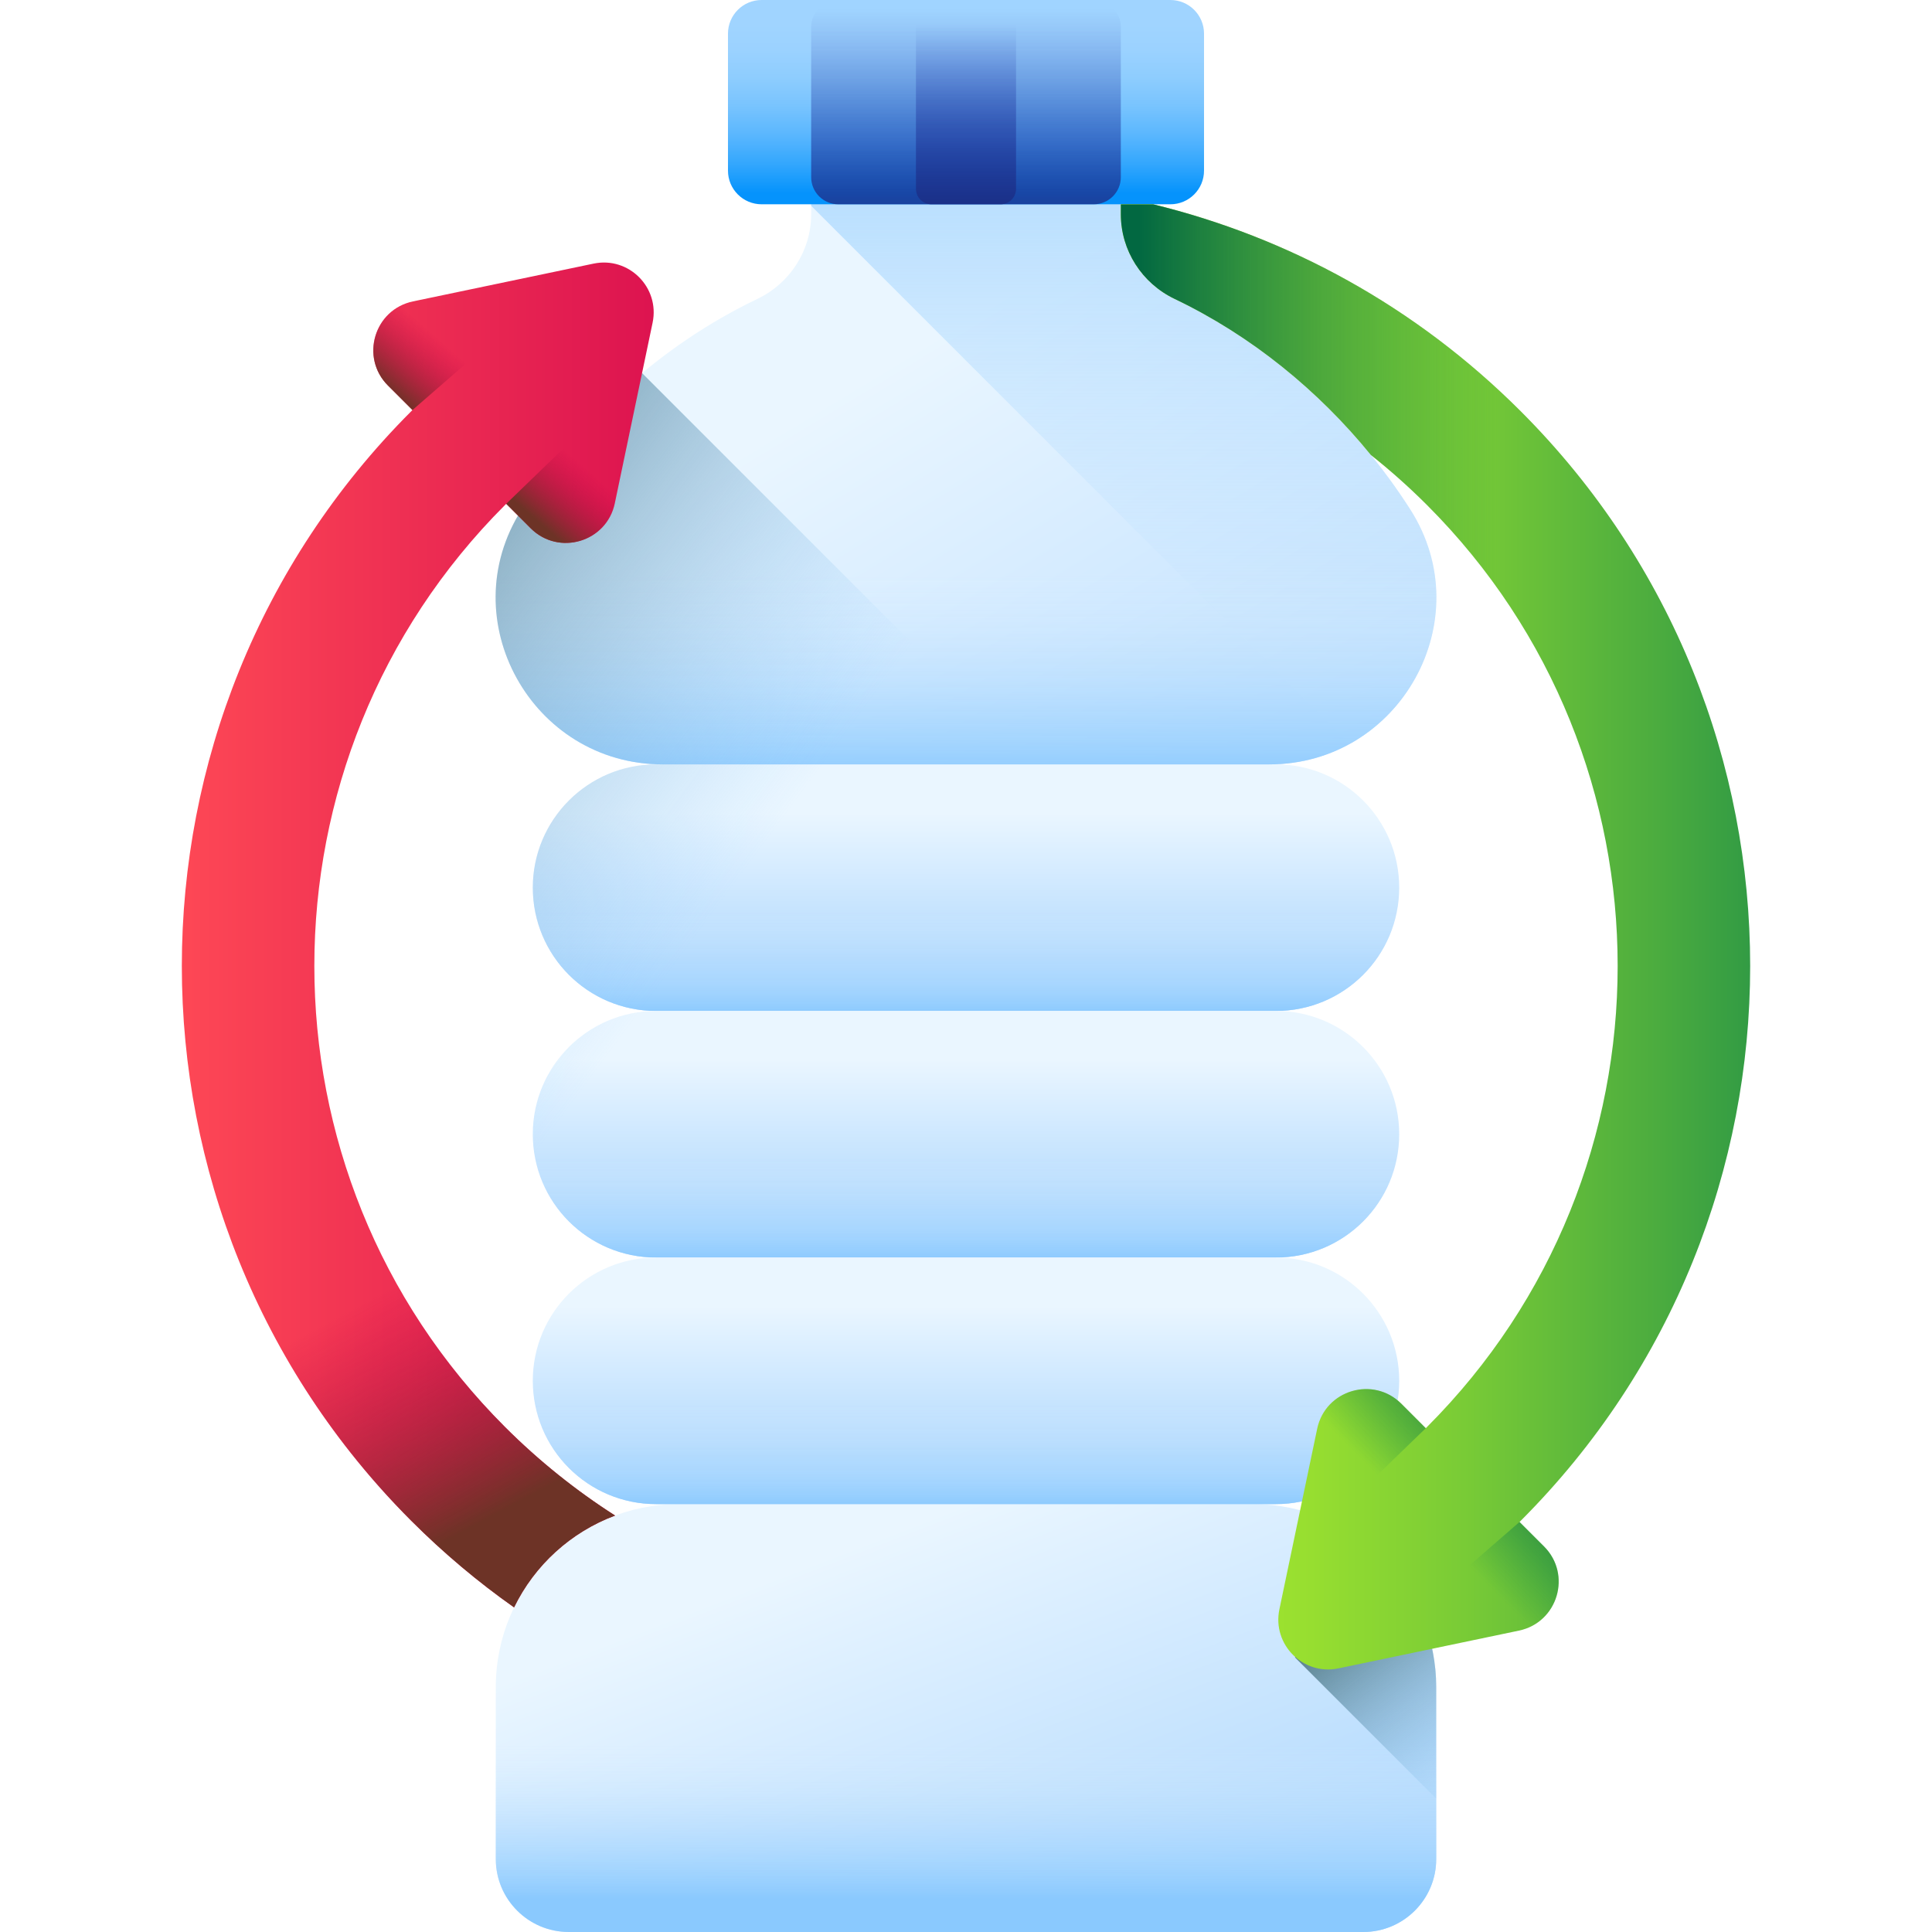 <svg id="Capa_1" enable-background="new 0 0 510 510" height="512" viewBox="0 0 510 510" width="512" xmlns="http://www.w3.org/2000/svg" xmlns:xlink="http://www.w3.org/1999/xlink"><linearGradient id="lg1"><stop offset="0" stop-color="#eaf6ff"/><stop offset="1" stop-color="#b3dafe"/></linearGradient><linearGradient id="SVGID_1_" gradientUnits="userSpaceOnUse" x1="231.906" x2="275.67" xlink:href="#lg1" y1="405.637" y2="518.785"/><linearGradient id="lg2"><stop offset="0" stop-color="#d8ecfe" stop-opacity="0"/><stop offset=".787" stop-color="#9bd1fe" stop-opacity=".787"/><stop offset="1" stop-color="#8ac9fe"/></linearGradient><linearGradient id="SVGID_2_" gradientUnits="userSpaceOnUse" x1="255" x2="255" xlink:href="#lg2" y1="460.516" y2="501.346"/><linearGradient id="SVGID_3_" gradientUnits="userSpaceOnUse" x1="255" x2="255" xlink:href="#lg1" y1="214.562" y2="254.149"/><linearGradient id="SVGID_4_" gradientUnits="userSpaceOnUse" x1="255" x2="255" xlink:href="#lg2" y1="240.831" y2="267.812"/><linearGradient id="SVGID_5_" gradientUnits="userSpaceOnUse" x1="255" x2="255" xlink:href="#lg1" y1="279.652" y2="319.239"/><linearGradient id="SVGID_6_" gradientUnits="userSpaceOnUse" x1="255" x2="255" xlink:href="#lg2" y1="305.92" y2="332.902"/><linearGradient id="SVGID_7_" gradientUnits="userSpaceOnUse" x1="255" x2="255" xlink:href="#lg1" y1="344.741" y2="384.328"/><linearGradient id="SVGID_8_" gradientUnits="userSpaceOnUse" x1="255" x2="255" xlink:href="#lg2" y1="371.01" y2="397.991"/><linearGradient id="SVGID_9_" gradientUnits="userSpaceOnUse" x1="222.081" x2="319.971" xlink:href="#lg1" y1="103.348" y2="265.478"/><linearGradient id="SVGID_10_" gradientUnits="userSpaceOnUse" x1="296.649" x2="296.649" xlink:href="#lg2" y1="203.707" y2="-18.273"/><linearGradient id="SVGID_11_" gradientUnits="userSpaceOnUse" x1="255" x2="255" xlink:href="#lg2" y1="151.015" y2="206.637"/><linearGradient id="SVGID_12_" gradientUnits="userSpaceOnUse" x1="255" x2="255" y1="6.466" y2="50.943"><stop offset="0" stop-color="#a0d4ff"/><stop offset=".151" stop-color="#9bd2ff"/><stop offset=".313" stop-color="#8ecdfe"/><stop offset=".48" stop-color="#79c4fe"/><stop offset=".651" stop-color="#5bb7fe"/><stop offset=".825" stop-color="#34a7fd"/><stop offset="1" stop-color="#0593fc"/></linearGradient><linearGradient id="SVGID_13_" gradientUnits="userSpaceOnUse" x1="255" x2="255" y1="2.398" y2="64.462"><stop offset="0" stop-color="#2740b0" stop-opacity="0"/><stop offset=".266" stop-color="#263eac" stop-opacity=".266"/><stop offset=".564" stop-color="#22389e" stop-opacity=".564"/><stop offset=".876" stop-color="#1c2f88" stop-opacity=".876"/><stop offset="1" stop-color="#192a7d"/></linearGradient><linearGradient id="SVGID_14_" gradientUnits="userSpaceOnUse" x1="255" x2="255" y1="6.466" y2="60.134"><stop offset="0" stop-color="#2740b0" stop-opacity="0"/><stop offset=".27" stop-color="#253ca8" stop-opacity=".27"/><stop offset=".697" stop-color="#1e3391" stop-opacity=".697"/><stop offset="1" stop-color="#192a7d"/></linearGradient><linearGradient id="lg3"><stop offset="0" stop-color="#8ac9fe" stop-opacity="0"/><stop offset=".267" stop-color="#7db6e1" stop-opacity=".267"/><stop offset=".843" stop-color="#5d8798" stop-opacity=".843"/><stop offset="1" stop-color="#537983"/></linearGradient><linearGradient id="SVGID_15_" gradientUnits="userSpaceOnUse" x1="146.892" x2="23.892" xlink:href="#lg3" y1="297.037" y2="206.037"/><linearGradient id="SVGID_16_" gradientUnits="userSpaceOnUse" x1="392.712" x2="354.379" xlink:href="#lg3" y1="474.482" y2="425.315"/><linearGradient id="SVGID_17_" gradientUnits="userSpaceOnUse" x1="49.333" x2="214.21" y1="246.806" y2="246.806"><stop offset="0" stop-color="#fd4755"/><stop offset="1" stop-color="#d2024e"/></linearGradient><linearGradient id="lg4"><stop offset="0" stop-color="#c00148" stop-opacity="0"/><stop offset="1" stop-color="#6d3326"/></linearGradient><linearGradient id="SVGID_18_" gradientUnits="userSpaceOnUse" x1="99.07" x2="130.07" xlink:href="#lg4" y1="342.143" y2="400.143"/><linearGradient id="SVGID_19_" gradientUnits="userSpaceOnUse" x1="156.147" x2="143.647" xlink:href="#lg4" y1="124.892" y2="139.142"/><linearGradient id="SVGID_20_" gradientUnits="userSpaceOnUse" x1="116.031" x2="103.531" xlink:href="#lg4" y1="89.703" y2="103.953"/><linearGradient id="SVGID_21_" gradientUnits="userSpaceOnUse" x1="323.333" x2="509.099" y1="247.314" y2="247.314"><stop offset="0" stop-color="#a2e62e"/><stop offset=".123" stop-color="#97de30"/><stop offset=".34" stop-color="#79cb36"/><stop offset=".623" stop-color="#4aab3f"/><stop offset=".961" stop-color="#09804c"/><stop offset="1" stop-color="#017b4e"/></linearGradient><linearGradient id="lg5"><stop offset="0" stop-color="#017b4e" stop-opacity="0"/><stop offset="1" stop-color="#026841"/></linearGradient><linearGradient id="SVGID_22_" gradientUnits="userSpaceOnUse" x1="355.961" x2="385.837" xlink:href="#lg5" y1="381.628" y2="351.752"/><linearGradient id="SVGID_23_" gradientUnits="userSpaceOnUse" x1="395.083" x2="424.959" xlink:href="#lg5" y1="420.75" y2="390.874"/><linearGradient id="SVGID_24_" gradientUnits="userSpaceOnUse" x1="395.333" x2="300.646" xlink:href="#lg5" y1="109.712" y2="109.712"/><g><g><g><path d="m359.862 510h-209.724c-10.639 0-19.264-8.625-19.264-19.264v-45.33c0-26.708 21.651-48.36 48.36-48.36h151.533c26.708 0 48.36 21.651 48.36 48.36v45.33c-.001 10.639-8.626 19.264-19.265 19.264z" fill="url(#SVGID_1_)"/><path d="m130.874 445.406v45.33c0 10.639 8.625 19.264 19.264 19.264h209.724c10.639 0 19.264-8.625 19.264-19.264v-45.33z" fill="url(#SVGID_2_)"/></g><g><g><path d="m336.811 266.866h-163.622c-17.974 0-32.545-14.571-32.545-32.545 0-17.974 14.571-32.545 32.545-32.545h163.623c17.974 0 32.545 14.571 32.545 32.545-.001 17.975-14.572 32.545-32.546 32.545z" fill="url(#SVGID_3_)"/><path d="m140.644 234.322c0 17.974 14.571 32.545 32.545 32.545h163.623c17.974 0 32.545-14.571 32.545-32.545z" fill="url(#SVGID_4_)"/></g><g><path d="m336.811 331.956h-163.622c-17.974 0-32.545-14.571-32.545-32.545 0-17.974 14.571-32.545 32.545-32.545h163.623c17.974 0 32.545 14.571 32.545 32.545-.001 17.974-14.572 32.545-32.546 32.545z" fill="url(#SVGID_5_)"/><path d="m140.644 299.411c0 17.974 14.571 32.545 32.545 32.545h163.623c17.974 0 32.545-14.571 32.545-32.545z" fill="url(#SVGID_6_)"/></g><g><path d="m336.811 397.046h-163.622c-17.974 0-32.545-14.571-32.545-32.545 0-17.974 14.571-32.545 32.545-32.545h163.623c17.974 0 32.545 14.571 32.545 32.545-.001 17.974-14.572 32.545-32.546 32.545z" fill="url(#SVGID_7_)"/><path d="m140.644 364.501c0 17.974 14.571 32.545 32.545 32.545h163.623c17.974 0 32.545-14.571 32.545-32.545z" fill="url(#SVGID_8_)"/></g><g><path d="m372.298 134.517c-14.807-23.192-36.486-43.302-62.214-55.602-8.643-4.132-14.212-12.781-14.212-22.36v-11.775c0-3.957-3.207-7.164-7.164-7.164h-67.416c-3.957 0-7.164 3.207-7.164 7.164v11.774c0 9.579-5.569 18.228-14.212 22.36-25.728 12.3-47.407 32.41-62.214 55.602-18.58 29.103 2.727 67.26 37.255 67.26h160.086c34.528.001 55.835-38.157 37.255-67.259z" fill="url(#SVGID_9_)"/><path d="m310.084 78.915c-8.643-4.132-14.212-12.781-14.212-22.36v-11.775c0-3.957-3.208-7.164-7.164-7.164h-67.416c-3.957 0-7.164 3.207-7.164 7.164v9.547l142.078 142.078c20.977-11.516 30.451-39.399 16.092-61.889-14.806-23.191-36.486-43.301-62.214-55.601z" fill="url(#SVGID_10_)"/><path d="m137.826 134.323c-18.679 29.161 2.5 67.454 37.131 67.454h160.086c34.63 0 55.81-38.293 37.131-67.454-3.243-5.062-6.822-9.971-10.69-14.69h-212.968c-3.869 4.718-7.447 9.627-10.69 14.69z" fill="url(#SVGID_11_)"/></g></g><g><path d="m308.95 53.927h-107.9c-4.906 0-8.883-3.977-8.883-8.883v-36.161c0-4.906 3.977-8.883 8.883-8.883h107.9c4.906 0 8.883 3.977 8.883 8.883v36.162c0 4.905-3.977 8.882-8.883 8.882z" fill="url(#SVGID_12_)"/><path d="m288.708 53.927h-67.416c-3.957 0-7.164-3.207-7.164-7.164v-39.599c0-3.957 3.207-7.164 7.164-7.164h67.416c3.957 0 7.164 3.207 7.164 7.164v39.599c0 3.957-3.207 7.164-7.164 7.164z" fill="url(#SVGID_13_)"/><path d="m264.137 53.927h-18.274c-2.249 0-4.073-1.823-4.073-4.073v-45.781c0-2.249 1.823-4.073 4.073-4.073h18.274c2.249 0 4.073 1.823 4.073 4.073v45.782c0 2.249-1.824 4.072-4.073 4.072z" fill="url(#SVGID_14_)"/></g></g><path d="m336.811 266.867c.345 0 .686-.015 1.029-.026l-168.338-168.339c-12.509 10.393-23.294 22.69-31.8 36.014-18.58 29.103 2.727 67.26 37.255 67.26h-1.768c-17.974 0-32.545 14.571-32.545 32.545 0 17.974 14.571 32.545 32.545 32.545-17.974 0-32.545 14.571-32.545 32.545 0 17.974 14.571 32.545 32.545 32.545-17.974 0-32.545 14.571-32.545 32.545 0 17.974 14.571 32.545 32.545 32.545h6.045c-26.708 0-48.36 21.651-48.36 48.36v45.33c0 10.639 8.625 19.264 19.264 19.264h209.724c10.639 0 19.264-8.625 19.264-19.264v-45.33c0-26.708-21.651-48.36-48.36-48.36h6.045c17.974 0 32.545-14.571 32.545-32.545 0-17.974-14.571-32.545-32.545-32.545 17.974 0 32.545-14.571 32.545-32.545 0-.363-.016-.722-.027-1.082l-31.435-31.435c-.36-.012-.72-.027-1.083-.027z" fill="url(#SVGID_15_)"/><path d="m379.126 474.793v-29.387c0-12.55-4.782-23.982-12.621-32.577l-24.672 24.671z" fill="url(#SVGID_16_)"/><g><g><path d="m133.31 133.31c-67.11 67.1-67.11 176.28 0 243.38 9 9 18.75 16.79 29.06 23.38-11.7 4.36-21.26 13.11-26.67 24.24-9.53-6.72-18.62-14.35-27.14-22.87-80.75-80.75-80.75-212.13 0-292.88.1-.11.21-.21.32-.32l-6.46-6.46c-7.41-7.41-3.64-20.08 6.61-22.22l47.65-9.97c9.3-1.95 17.54 6.29 15.59 15.6l-9.97 47.64c-2.14 10.25-14.81 14.02-22.22 6.62l-6.45-6.46c-.11.11-.22.21-.32.32z" fill="url(#SVGID_17_)"/><path d="m108.56 401.44c8.52 8.52 17.61 16.15 27.14 22.87 5.41-11.13 14.97-19.88 26.67-24.24-10.31-6.59-20.06-14.38-29.06-23.38-15.817-15.815-27.903-33.969-36.264-53.357h-37.527c9.929 28.547 26.274 55.34 49.041 78.107z" fill="url(#SVGID_18_)"/><g><path d="m162.3 132.83 7.236-34.577-35.906 34.737 6.45 6.46c7.41 7.4 20.08 3.63 22.22-6.62z" fill="url(#SVGID_19_)"/><path d="m109.03 79.56c-10.25 2.14-14.02 14.81-6.61 22.22l6.46 6.46 43.432-37.736z" fill="url(#SVGID_20_)"/></g><path d="m407.58 408.22c7.41 7.41 3.64 20.08-6.61 22.22l-47.65 9.97c-9.3 1.95-17.54-6.29-15.59-15.6l9.97-47.64c2.14-10.25 14.81-14.02 22.22-6.62l6.45 6.46c.11-.11.22-.21.32-.32 67.11-67.1 67.11-176.28 0-243.38-4.74-4.74-9.68-9.14-14.81-13.21-13.85-17.03-31.58-31.52-51.8-41.19-8.64-4.13-14.21-12.78-14.21-22.36v-2.62h8.54c35.58 8.68 69.3 26.89 97.03 54.63 80.75 80.75 80.75 212.13 0 292.88-.1.11-.21.21-.32.32z" fill="url(#SVGID_21_)"/><g><path d="m369.92 370.55c-7.41-7.4-20.08-3.63-22.22 6.62l-7.236 34.577 35.906-34.737z" fill="url(#SVGID_22_)"/><path d="m407.58 408.22-6.46-6.46-43.432 37.736 43.281-9.056c10.251-2.14 14.021-14.81 6.611-22.22z" fill="url(#SVGID_23_)"/></g></g><path d="m310.08 78.91c20.22 9.67 37.95 24.16 51.8 41.19 5.13 4.07 10.07 8.47 14.81 13.21 9.902 9.9 18.33 20.722 25.31 32.184v-56.359c-.189-.19-.37-.385-.56-.574-27.73-27.74-61.45-45.95-97.03-54.63h-8.54v2.62c0 9.579 5.57 18.229 14.21 22.359z" fill="url(#SVGID_24_)"/></g></g></svg>